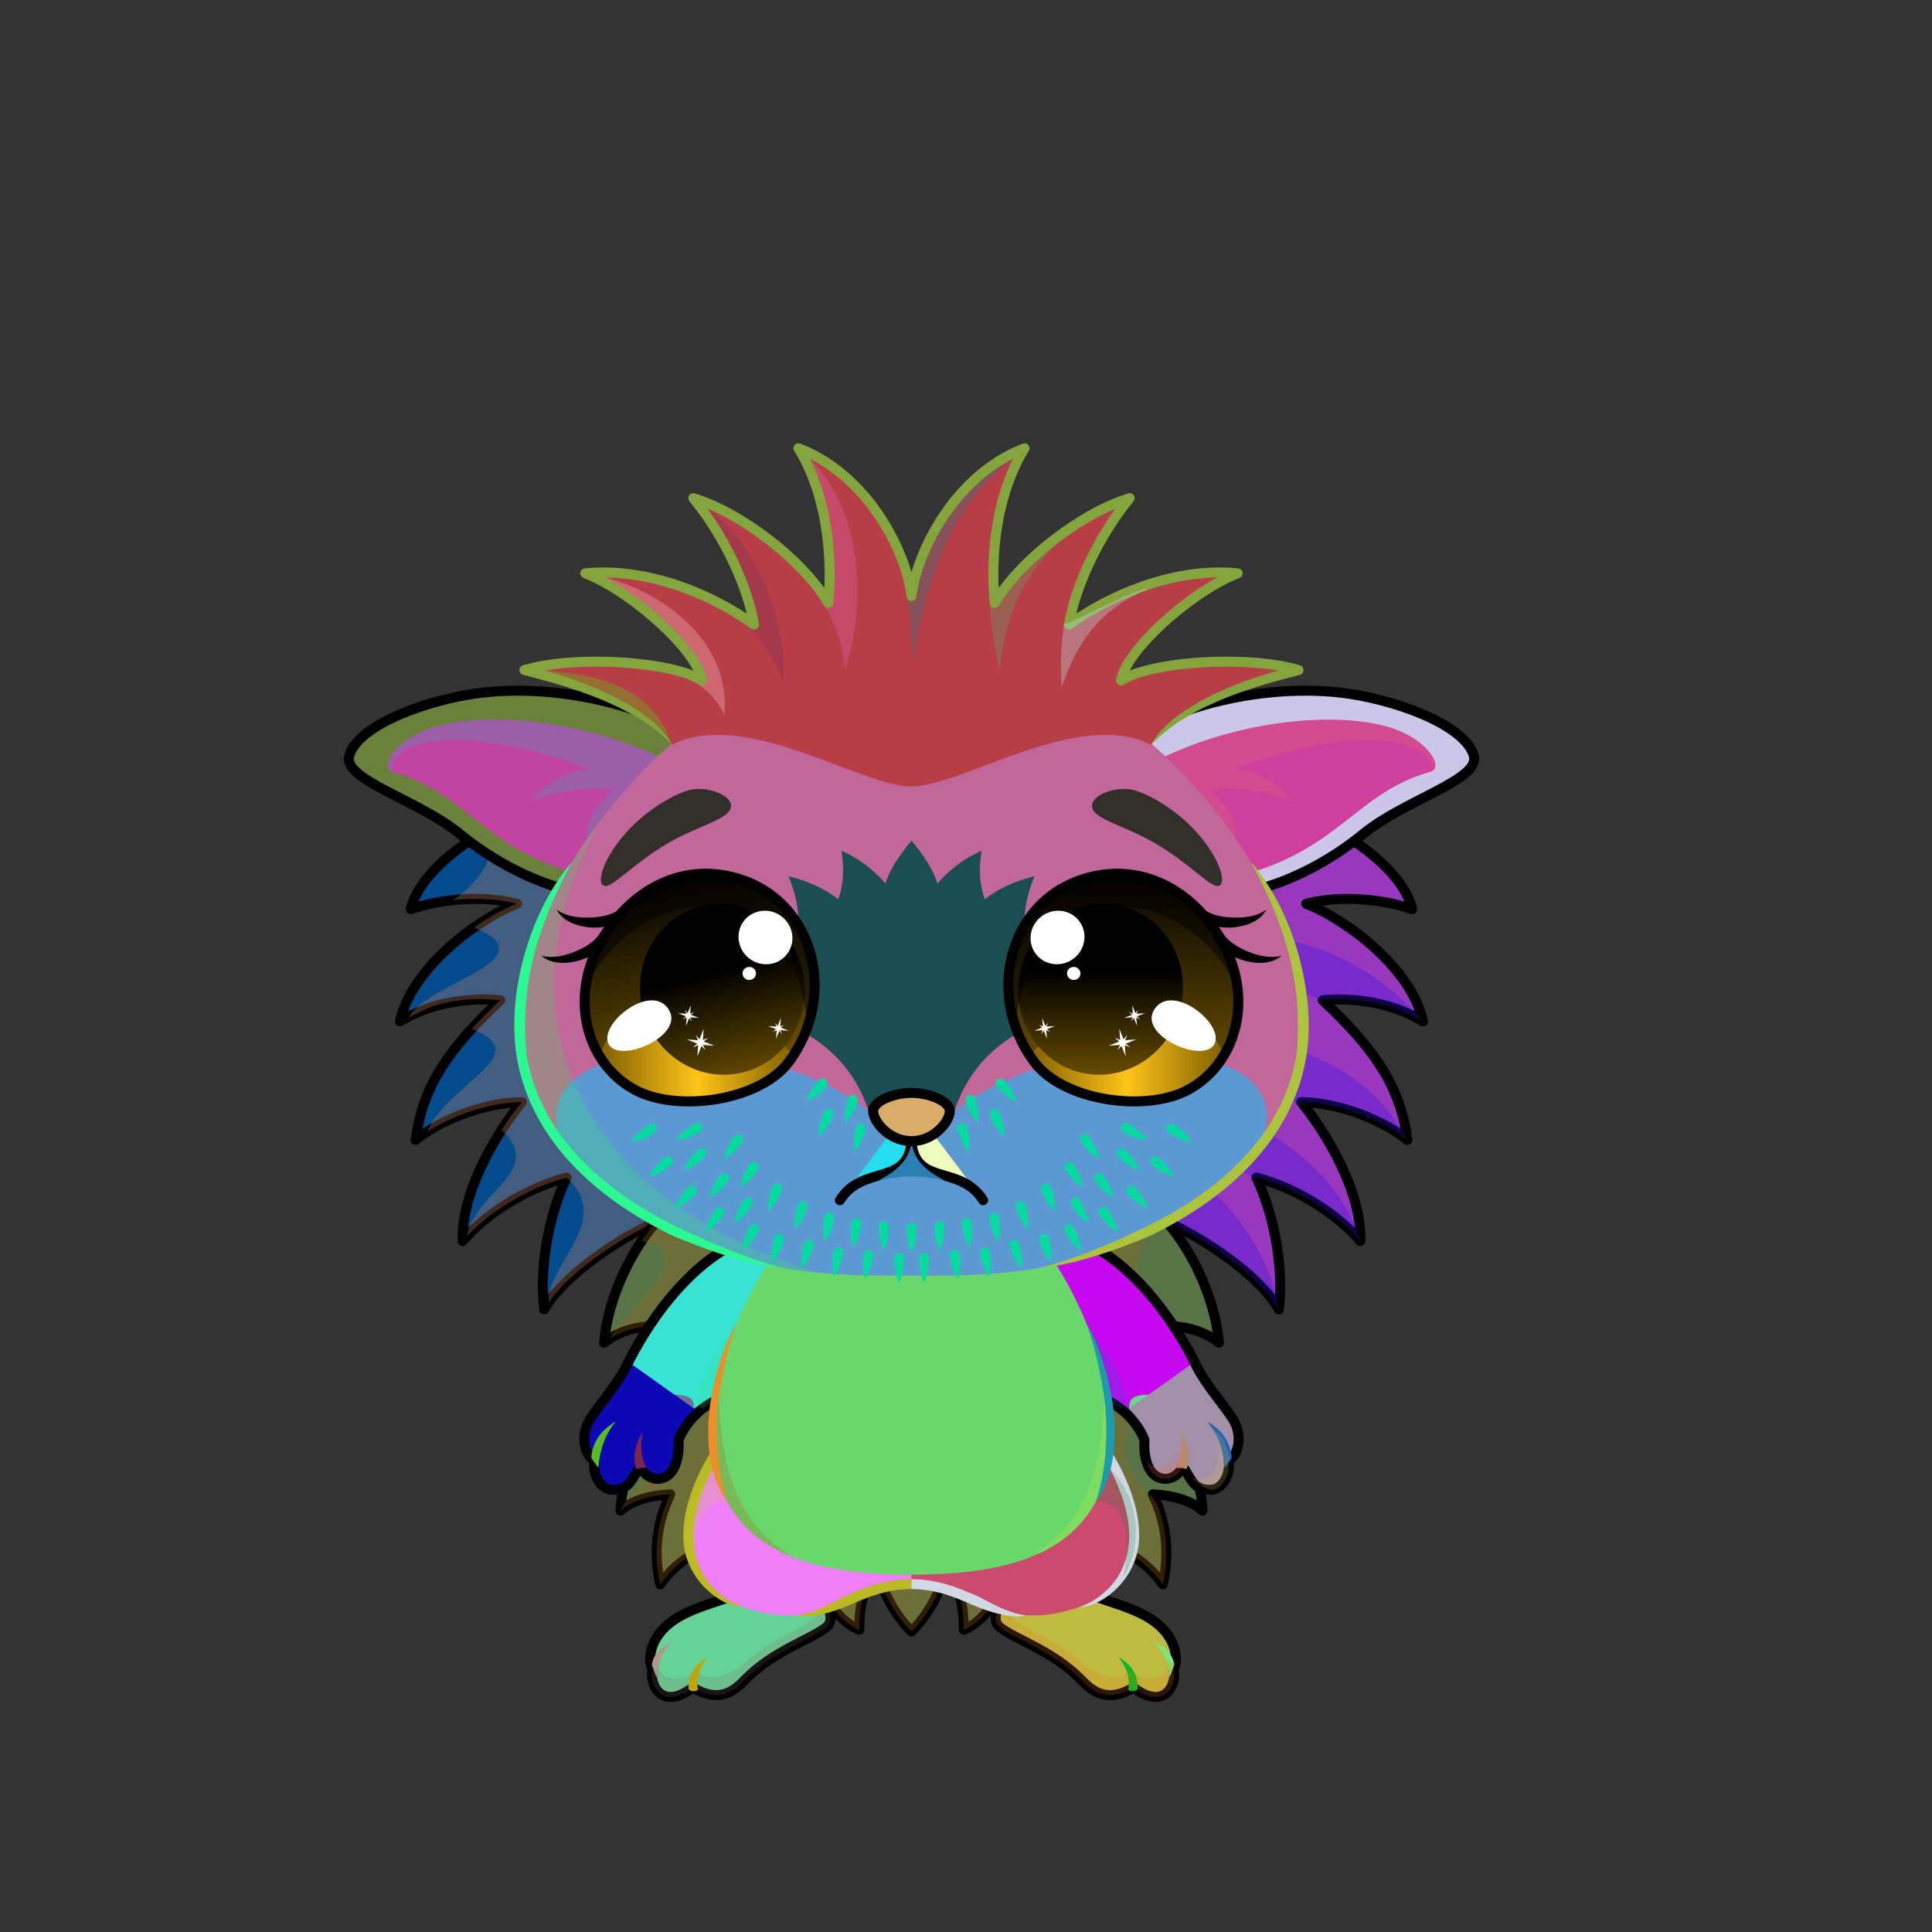 <svg xmlns="http://www.w3.org/2000/svg" xmlns:xlink="http://www.w3.org/1999/xlink" style="shape-rendering:geometricPrecision; text-rendering:geometricPrecision; image-rendering:optimizeQuality; fill-rule:evenodd; clip-rule:evenodd" version="1.1" viewBox="0 0 29000 29000" xml:space="preserve"><rect x="0" y="0" width="29000" height="29000" fill="#333333" stroke="none"/><defs><style type="text/css">.HairBack-Hedgehog0fil2 {fill:black;fill-opacity:0.302}
.HairBack-Hedgehog0fil0 {fill:url(#HairBack-Hedgehog0id162)}
.HairBack-Hedgehog0str0 {stroke:black;stroke-width:150;stroke-linecap:round;stroke-linejoin:round}
.HairBack-Hedgehog0fil1 {fill:url(#HairBack-Hedgehog0id161)}
.Tail-Hedgehog0fil2 {fill:black;fill-opacity:0.302}
.Tail-Hedgehog0fil29 {fill:url(#Tail-Hedgehog0id156)}
.Tail-Hedgehog0str0 {stroke:black;stroke-width:150;stroke-linecap:round;stroke-linejoin:round}
.RightFoot-Hedgehog0fil43 {fill:black}
.RightFoot-Hedgehog0fil11 {fill:black;fill-opacity:0.2}
.RightFoot-Hedgehog0fil42 {fill:#7a7a79}
.RightFoot-Hedgehog0str0 {stroke:black;stroke-width:150;stroke-linecap:round;stroke-linejoin:round}
.RightLeg-Hedgehog0fil48 {fill:url(#RightLeg-Hedgehog0id47)}
.RightLeg-Hedgehog0fil10 {fill:black;fill-rule:nonzero}
.RightLeg-Hedgehog0fil11 {fill:black;fill-opacity:0.2}
.LeftFoot-Hedgehog0fil11 {fill:black;fill-opacity:0.2}
.LeftFoot-Hedgehog0fil43 {fill:black}
.LeftFoot-Hedgehog0fil42 {fill:#7a7a79}
.LeftFoot-Hedgehog0str0 {stroke:black;stroke-width:150;stroke-linecap:round;stroke-linejoin:round}
.LeftLeg-Hedgehog0fil53 {fill:url(#LeftLeg-Hedgehog0id5)}
.LeftLeg-Hedgehog0fil10 {fill:black;fill-rule:nonzero}
.LeftLeg-Hedgehog0fil11 {fill:black;fill-opacity:0.2}
.RightHand-Hedgehog3fil56 {fill:url(#RightHand-Hedgehog3id68)}
.RightHand-Hedgehog3fil59 {fill:#787268;fill-opacity:0.702}
.RightHand-Hedgehog3fil11 {fill:black;fill-opacity:0.2}
.RightHand-Hedgehog3fil4 {fill:none}
.RightHand-Hedgehog3str0 {stroke:black;stroke-width:150;stroke-linecap:round;stroke-linejoin:round}
.RightPaw-Hedgehog3fil61 {fill:#605a51}
.RightPaw-Hedgehog3fil59 {fill:#787268;fill-opacity:0.702}
.RightPaw-Hedgehog3fil43 {fill:black}
.RightPaw-Hedgehog3fil11 {fill:black;fill-opacity:0.2}
.RightPaw-Hedgehog3fil4 {fill:none}
.RightPaw-Hedgehog3str0 {stroke:black;stroke-width:150;stroke-linecap:round;stroke-linejoin:round}
.LeftHand-Hedgehog3fil64 {fill:url(#LeftHand-Hedgehog3id78)}
.LeftHand-Hedgehog3fil59 {fill:#787268;fill-opacity:0.702}
.LeftHand-Hedgehog3fil11 {fill:black;fill-opacity:0.2}
.LeftHand-Hedgehog3fil4 {fill:none}
.LeftHand-Hedgehog3str0 {stroke:black;stroke-width:150;stroke-linecap:round;stroke-linejoin:round}
.Body-Hedgehog0fil67 {fill:url(#Body-Hedgehog0id9)}
.Body-Hedgehog0fil11 {fill:black;fill-opacity:0.2}
.Body-Hedgehog0fil10 {fill:black;fill-rule:nonzero}
.LeftPaw-Hedgehog3fil72 {fill:#605a51}
.LeftPaw-Hedgehog3fil59 {fill:#787268;fill-opacity:0.702}
.LeftPaw-Hedgehog3fil11 {fill:black;fill-opacity:0.2}
.LeftPaw-Hedgehog3fil43 {fill:black}
.LeftPaw-Hedgehog3fil4 {fill:none}
.LeftPaw-Hedgehog3str0 {stroke:black;stroke-width:150;stroke-linecap:round;stroke-linejoin:round}
.Ears-Hedgehog8fil108 {fill:url(#Ears-Hedgehog8id165)}
.Ears-Hedgehog8fil11 {fill:black;fill-opacity:0.2}
.Ears-Hedgehog8fil110 {fill:url(#Ears-Hedgehog8id166)}
.Ears-Hedgehog8fil107 {fill:url(#Ears-Hedgehog8id168)}
.Ears-Hedgehog8str1 {stroke:black;stroke-width:150}
.Ears-Hedgehog8fil109 {fill:url(#Ears-Hedgehog8id169)}
.Head-Hedgehog7fil111 {fill:url(#Head-Hedgehog7id4)}
.Head-Hedgehog7fil118 {fill:#787268;fill-opacity:0.6}
.Head-Hedgehog7fil11 {fill:black;fill-opacity:0.2}
.Head-Hedgehog7fil10 {fill:black;fill-rule:nonzero}
.Head-Hedgehog7fil119 {fill:url(#Head-Hedgehog7id70)}
.Mouth-Hedgehog5fil43 {fill:black}
.Mouth-Hedgehog5fil4 {fill:none}
.Mouth-Hedgehog5str0 {stroke:black;stroke-width:150;stroke-linecap:round;stroke-linejoin:round}
.Eyes-Hedgehog1fil124 {fill:#3e3a33}
.Eyes-Hedgehog1fil11 {fill:black;fill-opacity:0.2}
.Eyes-Hedgehog1fil125 {fill:url(#Eyes-Hedgehog1id155)}
.Eyes-Hedgehog1fil126 {fill:url(#Eyes-Hedgehog1id118)}
.Eyes-Hedgehog1fil127 {fill:url(#Eyes-Hedgehog1id136)}
.Eyes-Hedgehog1fil128 {fill:black;fill-opacity:0.502}
.Eyes-Hedgehog1fil121 {fill:white}
.Eyes-Hedgehog1fil10 {fill:black;fill-rule:nonzero}
.Eyes-Hedgehog1fil132 {fill:url(#Eyes-Hedgehog1id3)}
.Eyes-Hedgehog1fil133 {fill:url(#Eyes-Hedgehog1id116)}
.Eyes-Hedgehog1fil134 {fill:url(#Eyes-Hedgehog1id134)}
.Eyes-Hedgehog1fil4 {fill:none}
.Eyes-Hedgehog1str1 {stroke:black;stroke-width:150}
.Moustache-Hedgehog4fil178 {fill:url(#Moustache-Hedgehog4id2)}
.Nose-Hedgehog0fil186 {fill:url(#Nose-Hedgehog0id133)}
.Nose-Hedgehog0str0 {stroke:black;stroke-width:150;stroke-linecap:round;stroke-linejoin:round}
.Hair-Hedgehog0fil187 {fill:url(#Hair-Hedgehog0id6)}
.Hair-Hedgehog0fil2 {fill:black;fill-opacity:0.302}
.Hair-Hedgehog0fil10 {fill:black;fill-rule:nonzero}
</style><linearGradient gradientUnits="userSpaceOnUse" id="HairBack-Hedgehog0id162" x1="8824.32" x2="8824.32" xlink:href="#HairBack-Hedgehog0id6" y1="20216.8" y2="11906.6">
  </linearGradient><linearGradient gradientUnits="userSpaceOnUse" id="HairBack-Hedgehog0id161" x1="18539.6" x2="18539.6" xlink:href="#HairBack-Hedgehog0id6" y1="20216.8" y2="11906.6">
  </linearGradient><linearGradient gradientUnits="userSpaceOnUse" id="Tail-Hedgehog0id156" x1="13681.9" x2="13681.9" xlink:href="#Tail-Hedgehog0id6" y1="18011.3" y2="24488.9">
  </linearGradient><linearGradient gradientUnits="objectBoundingBox" id="RightLeg-Hedgehog0id47" x1="50%" x2="50%" xlink:href="#RightLeg-Hedgehog0id5" y1="100%" y2="0%">
  </linearGradient><linearGradient gradientUnits="objectBoundingBox" id="LeftLeg-Hedgehog0id5" x1="50%" x2="50%" y1="100%" y2="0%">
   <stop offset="0" style="stop-opacity:1; stop-color:#7a7a79"/>
   <stop offset="0.212" style="stop-opacity:1; stop-color:#7a7a79"/>
   <stop offset="1" style="stop-opacity:1; stop-color:#605a51"/>
  </linearGradient><linearGradient gradientUnits="objectBoundingBox" id="RightHand-Hedgehog3id68" x1="30.208%" x2="69.792%" y1="5.019%" y2="94.98%">
   <stop offset="0" style="stop-opacity:1; stop-color:#3b362e"/>
   <stop offset="0.141" style="stop-opacity:1; stop-color:#3b362e"/>
   <stop offset="0.71" style="stop-opacity:1; stop-color:#605a51"/>
   <stop offset="1" style="stop-opacity:1; stop-color:#605a51"/>
  </linearGradient><linearGradient gradientUnits="objectBoundingBox" id="LeftHand-Hedgehog3id78" x1="69.792%" x2="30.208%" xlink:href="#LeftHand-Hedgehog3id68" y1="5.019%" y2="94.98%">
  </linearGradient><linearGradient gradientUnits="objectBoundingBox" id="Body-Hedgehog0id9" x1="50%" x2="50%" y1="0%" y2="100%">
   <stop offset="0" style="stop-opacity:1; stop-color:#3b362e"/>
   <stop offset="0.102" style="stop-opacity:1; stop-color:#3b362e"/>
   <stop offset="0.349" style="stop-opacity:1; stop-color:#605a51"/>
   <stop offset="1" style="stop-opacity:1; stop-color:#7a7a79"/>
  </linearGradient><linearGradient gradientUnits="userSpaceOnUse" id="Ears-Hedgehog8id165" x1="6765.77" x2="9243.47" xlink:href="#Ears-Hedgehog8id24" y1="11170.9" y2="12823.3">
  </linearGradient><linearGradient gradientUnits="userSpaceOnUse" id="Ears-Hedgehog8id166" x1="20598.1" x2="18120.4" xlink:href="#Ears-Hedgehog8id24" y1="11170.9" y2="12823.3">
  </linearGradient><linearGradient gradientUnits="userSpaceOnUse" id="Ears-Hedgehog8id168" x1="6204.42" x2="9422.5" xlink:href="#Ears-Hedgehog8id19" y1="11108.6" y2="12705.4">
  </linearGradient><linearGradient gradientUnits="userSpaceOnUse" id="Ears-Hedgehog8id169" x1="21159.4" x2="17941.4" xlink:href="#Ears-Hedgehog8id19" y1="11108.6" y2="12705.4">
  </linearGradient><linearGradient gradientUnits="objectBoundingBox" id="Head-Hedgehog7id4" x1="50%" x2="50%" y1="100%" y2="0%">
   <stop offset="0" style="stop-opacity:1; stop-color:#3b362e"/>
   <stop offset="0.251" style="stop-opacity:1; stop-color:#605a51"/>
   <stop offset="0.761" style="stop-opacity:1; stop-color:#7a7a79"/>
   <stop offset="1" style="stop-opacity:1; stop-color:#7a7a79"/>
  </linearGradient><linearGradient gradientUnits="userSpaceOnUse" id="Head-Hedgehog7id70" x1="13681.9" x2="13681.9" xlink:href="#Head-Hedgehog7id50" y1="16772.7" y2="12620.2">
  </linearGradient><linearGradient gradientUnits="objectBoundingBox" id="Eyes-Hedgehog1id155" x1="60.614%" x2="39.386%" xlink:href="#Eyes-Hedgehog1id0" y1="97.906%" y2="2.093%">
  </linearGradient><linearGradient gradientUnits="objectBoundingBox" id="Eyes-Hedgehog1id118" x1="0%" x2="100%" xlink:href="#Eyes-Hedgehog1id43" y1="50%" y2="50%">
  </linearGradient><linearGradient gradientUnits="objectBoundingBox" id="Eyes-Hedgehog1id136" x1="38.012%" x2="61.988%" xlink:href="#Eyes-Hedgehog1id75" y1="1.178%" y2="98.822%">
  </linearGradient><linearGradient gradientUnits="objectBoundingBox" id="Eyes-Hedgehog1id3" x1="50%" x2="50%" xlink:href="#Eyes-Hedgehog1id0" y1="100%" y2="0%">
  </linearGradient><linearGradient gradientUnits="userSpaceOnUse" id="Eyes-Hedgehog1id116" x1="15449.2" x2="18370.2" xlink:href="#Eyes-Hedgehog1id43" y1="15687.7" y2="15687.7">
  </linearGradient><linearGradient gradientUnits="userSpaceOnUse" id="Eyes-Hedgehog1id134" x1="16521.2" x2="16521.2" xlink:href="#Eyes-Hedgehog1id75" y1="13561.6" y2="16132.7">
  </linearGradient><linearGradient gradientUnits="userSpaceOnUse" id="Moustache-Hedgehog4id2" x1="13682" x2="13682" y1="16187.6" y2="19250.2">
   <stop offset="0" style="stop-opacity:1; stop-color:#68533e"/>
   <stop offset="0.369" style="stop-opacity:1; stop-color:#68533e"/>
   <stop offset="1" style="stop-opacity:1; stop-color:#4f3b28"/>
  </linearGradient><linearGradient gradientUnits="userSpaceOnUse" id="Nose-Hedgehog0id133" x1="13681.9" x2="13681.9" y1="16404" y2="17128.6">
   <stop offset="0" style="stop-opacity:1; stop-color:#FFCCCC"/>
   <stop offset="1" style="stop-opacity:1; stop-color:#B37173"/>
  </linearGradient><linearGradient gradientUnits="userSpaceOnUse" id="Hair-Hedgehog0id6" x1="13681.9" x2="13681.9" y1="6728.09" y2="11806.7">
   <stop offset="0" style="stop-opacity:1; stop-color:#4f3b28"/>
   <stop offset="1" style="stop-opacity:1; stop-color:#68533e"/>
  </linearGradient><linearGradient gradientUnits="userSpaceOnUse" id="HairBack-Hedgehog0id6" x1="13681.9" x2="13681.9" y1="6728.09" y2="11806.7">
   <stop offset="0" style="stop-opacity:1; stop-color:#4f3b28"/>
   <stop offset="1" style="stop-opacity:1; stop-color:#68533e"/>
  </linearGradient><linearGradient gradientUnits="userSpaceOnUse" id="Tail-Hedgehog0id6" x1="13681.9" x2="13681.9" y1="6728.09" y2="11806.7">
   <stop offset="0" style="stop-opacity:1; stop-color:#4f3b28"/>
   <stop offset="1" style="stop-opacity:1; stop-color:#68533e"/>
  </linearGradient><linearGradient gradientUnits="objectBoundingBox" id="RightLeg-Hedgehog0id5" x1="50%" x2="50%" y1="100%" y2="0%">
   <stop offset="0" style="stop-opacity:1; stop-color:#7a7a79"/>
   <stop offset="0.212" style="stop-opacity:1; stop-color:#7a7a79"/>
   <stop offset="1" style="stop-opacity:1; stop-color:#605a51"/>
  </linearGradient><linearGradient gradientUnits="objectBoundingBox" id="LeftHand-Hedgehog3id68" x1="30.208%" x2="69.792%" y1="5.019%" y2="94.98%">
   <stop offset="0" style="stop-opacity:1; stop-color:#3b362e"/>
   <stop offset="0.141" style="stop-opacity:1; stop-color:#3b362e"/>
   <stop offset="0.71" style="stop-opacity:1; stop-color:#605a51"/>
   <stop offset="1" style="stop-opacity:1; stop-color:#605a51"/>
  </linearGradient><linearGradient gradientUnits="userSpaceOnUse" id="Ears-Hedgehog8id24" x1="8144.15" x2="9871.83" y1="11080" y2="12905.1">
   <stop offset="0" style="stop-opacity:1; stop-color:#F2E6E6"/>
   <stop offset="1" style="stop-opacity:1; stop-color:#B58383"/>
  </linearGradient><linearGradient gradientUnits="userSpaceOnUse" id="Ears-Hedgehog8id19" x1="7036.34" x2="11425" y1="22075" y2="13053.8">
   <stop offset="0" style="stop-opacity:1; stop-color:#3e3a33"/>
   <stop offset="1" style="stop-opacity:1; stop-color:#3b362e"/>
  </linearGradient><linearGradient gradientUnits="userSpaceOnUse" id="Head-Hedgehog7id50" x1="13681.9" x2="13681.9" y1="18718" y2="12620.2">
   <stop offset="0" style="stop-opacity:1; stop-color:#3e3a33"/>
   <stop offset="1" style="stop-opacity:1; stop-color:#63615b"/>
  </linearGradient><linearGradient gradientUnits="userSpaceOnUse" id="Eyes-Hedgehog1id0" x1="10654.3" x2="10654.3" y1="16581.4" y2="13705.6">
   <stop offset="0" style="stop-opacity:1; stop-color:#806000"/>
   <stop offset="1" style="stop-opacity:1; stop-color:black"/>
  </linearGradient><linearGradient gradientUnits="userSpaceOnUse" id="Eyes-Hedgehog1id43" x1="9336.13" x2="12327.3" y1="15064.6" y2="15064.6">
   <stop offset="0" style="stop-opacity:1; stop-color:#806000"/>
   <stop offset="0.502" style="stop-opacity:1; stop-color:#ffc419"/>
   <stop offset="1" style="stop-opacity:1; stop-color:#806000"/>
  </linearGradient><linearGradient gradientUnits="userSpaceOnUse" id="Eyes-Hedgehog1id75" x1="16987" x2="16987" y1="13705.8" y2="15976.6">
   <stop offset="0" style="stop-opacity:1; stop-color:black"/>
   <stop offset="0.4" style="stop-opacity:1; stop-color:black"/>
   <stop offset="1" style="stop-opacity:1; stop-color:#664c00"/>
  </linearGradient></defs><g id="HairBack-Hedgehog0">
  <animateTransform additive="sum" attributeName="transform" dur="10" repeatCount="indefinite" type="translate" values="0;0 200;0;0 200;0;0 200;0;0 200;0"/>
  <g id="_1891249983072">
   <path class="HairBack-Hedgehog0fil0 HairBack-Hedgehog0str0" d="M9544 11951c-1108,-270 -3152,751 -3378,1696 513,-174 1138,-200 1592,-81 -597,230 -1586,973 -1754,1766 460,-285 1053,-363 1505,-318 -745,702 -1165,1266 -1269,2097 349,-288 1008,-560 1592,-568 -408,499 -913,1377 -887,2085 291,-346 873,-769 1559,-952 -274,581 -410,1366 -336,1978 291,-511 1133,-1083 1790,-1363 -82,563 -134,1400 26,1926 553,-772 1107,-1543 1660,-2314 -2186,-867 -3008,-2237 -2100,-5952z" style="fill:#034b8c"/>
   <path class="HairBack-Hedgehog0fil1 HairBack-Hedgehog0str0" d="M17820 11951c1108,-270 3152,751 3378,1696 -513,-174 -1138,-200 -1592,-81 597,230 1586,973 1754,1766 -460,-285 -1053,-363 -1505,-318 745,702 1165,1266 1269,2097 -349,-288 -1008,-560 -1592,-568 408,499 913,1377 887,2085 -292,-346 -873,-769 -1559,-952 274,581 410,1366 336,1978 -291,-511 -1133,-1083 -1790,-1363 82,563 134,1400 -26,1926 -553,-772 -1107,-1543 -1661,-2314 2186,-867 3009,-2237 2101,-5952z" style="fill:#9838bf"/>
  </g>
  <path class="HairBack-Hedgehog0fil2" d="M21360 15332c-460,-285 -1053,-363 -1505,-318 -196,-68 -391,-137 -586,-205 -22,291 -44,582 -66,874 859,224 1515,681 1921,1428 -349,-288 -1008,-560 -1592,-568 93,114 -191,-50 -257,-78 -154,135 -309,270 -463,405 866,482 1402,1067 1607,1758 -292,-346 -873,-769 -1559,-952 40,84 -364,-202 -413,-232 -218,26 -435,52 -653,78 662,526 1259,1235 1399,2127 -265,-459 -969,-965 -1584,-1265 -273,-248 -546,-496 -819,-745 78,-150 156,-300 234,-450 651,-512 1038,-1193 1136,-2185 226,-434 517,-517 743,-952 904,61 1809,523 2457,1280z" style="fill:#300de4"/>
  <path class="HairBack-Hedgehog0fil2" d="M9544 11951c-15,-4 -30,-7 -45,-10 -335,15 -669,31 -1003,47 -500,116 -1024,347 -1450,633 590,17 171,608 -243,889 339,-35 679,-17 955,56 -189,73 -417,197 -646,357 1193,476 -780,854 -967,1351 456,-276 917,-304 1364,-260 -157,148 -300,290 -428,429 994,397 -382,823 -664,1540 368,-235 918,-434 1415,-440 -98,120 -202,262 -302,417 662,624 -398,914 -523,1598 308,-332 857,-711 1497,-882 713,638 -283,1276 -268,1871 340,-482 1111,-996 1722,-1256 -82,563 -134,1400 26,1926 553,-772 1107,-1543 1660,-2314 -2186,-867 -3008,-2237 -2100,-5952z" style="fill:#d48a64"/>
 </g><g id="Tail-Hedgehog0">
 <animateTransform additive="sum" attributeName="transform" dur="10" repeatCount="indefinite" type="translate" values="0;0 200;0;0 200;0;0 200;0;0 200;0"/>
  <g id="_1891249960224">
   <path class="Tail-Hedgehog0fil29 Tail-Hedgehog0str0" d="M10243 18011c-510,276 -1099,1258 -1176,2143 337,-271 804,-279 1126,-224 -586,264 -943,844 -960,1362 288,-215 636,-398 1044,-381 -498,400 -927,989 -963,1764 190,-172 506,-235 747,-244 -218,450 -249,900 -152,1350 188,-263 466,-491 841,-600 384,-112 1462,128 1523,454 62,326 324,707 625,829 1,-287 30,-617 271,-889 96,379 296,699 513,914 217,-215 416,-535 513,-914 241,272 270,602 271,889 301,-122 563,-503 625,-829 61,-326 1138,-566 1523,-454 375,109 652,337 841,600 97,-450 66,-900 -152,-1350 241,9 557,72 747,244 -36,-775 -465,-1364 -963,-1764 408,-17 756,166 1043,381 -16,-518 -373,-1098 -959,-1362 322,-55 789,-47 1125,224 -76,-885 -665,-1867 -1175,-2143 -670,147 -2745,630 -3415,776l-24 -5 -24 5c-670,-146 -2745,-629 -3415,-776z" style="fill:#587447"/>
   <path class="Tail-Hedgehog0fil2" d="M10194 18040c-189,117 -385,325 -560,585 941,205 -259,1028 -480,1467 327,-210 744,-213 1039,-162 438,198 -561,567 -594,1134 204,-100 430,-163 678,-153 552,663 -651,1099 -963,1764 190,-172 506,-235 747,-244 -218,450 -249,900 -152,1350 188,-263 466,-491 841,-600 384,-112 1462,128 1523,454 62,326 324,707 625,829 1,-287 30,-617 271,-889 96,379 296,699 513,914 217,-215 416,-535 513,-914 241,272 270,602 271,889 301,-122 563,-503 625,-829 61,-326 1138,-566 1523,-454 375,109 652,337 841,600 86,-400 71,-800 -86,-1200 -136,-245 -526,-445 -473,-927 72,-653 339,-1711 295,-2114 -244,-477 -122,-923 282,-1242 -117,-125 -236,-224 -352,-287 -670,147 -2745,630 -3415,776 -8,-2 -16,-3 -24,-5 -8,2 -16,3 -24,5 -648,-142 -2611,-598 -3345,-760 -40,4 -79,9 -119,13z" style="fill:#a0661a"/>
  </g>
 </g><g id="RightFoot-Hedgehog0">
  <path class="RightFoot-Hedgehog0fil42 RightFoot-Hedgehog0str0" d="M17616 25049c58,229 -133,641 -602,281 -416,252 -643,30 -786,-117 -427,-437 -1001,-608 -1224,-792 -174,-144 96,-471 85,-641 326,80 773,48 1052,-20 166,306 1110,284 1425,840 100,176 108,360 50,449z" style="fill:#bfbb41"/>
  <path class="RightFoot-Hedgehog0fil43" d="M17075 25357c18,-210 -100,-383 -289,-485 131,162 175,299 151,492 36,28 93,34 138,-7z" style="fill:#05b823"/>
  <path class="RightFoot-Hedgehog0fil43" d="M17627 24985c-28,-165 -141,-261 -310,-338 177,173 216,307 240,534 21,-62 50,-133 70,-196z" style="fill:#7be682"/>
  <path class="RightFoot-Hedgehog0fil11" d="M17616 25049c58,229 -133,641 -602,281 -416,252 -643,30 -786,-117 -427,-437 -1001,-608 -1224,-792 -111,-92 -42,-257 20,-409 59,405 671,455 1222,959 269,246 667,277 693,61 92,226 704,254 554,-143 42,29 93,66 147,105 -6,21 -14,40 -24,55z" style="fill:#e77618"/>
 </g><g id="LeftFoot-Hedgehog0">
  <path class="LeftFoot-Hedgehog0fil42 LeftFoot-Hedgehog0str0" d="M9796 25049c-58,229 132,641 602,281 416,252 642,30 786,-117 427,-437 1000,-608 1223,-792 175,-144 -96,-471 -84,-641 -326,80 -774,48 -1053,-20 -166,306 -1110,284 -1425,840 -100,176 -108,360 -49,449z" style="fill:#65d397"/>
  <path class="LeftFoot-Hedgehog0fil11" d="M9796 25049c-58,229 132,641 602,281 416,252 642,30 786,-117 427,-437 1000,-608 1223,-792 111,-92 42,-257 -20,-409 -59,405 -671,455 -1222,959 -268,246 -666,277 -692,61 -93,226 -705,254 -554,-143 -43,29 -94,66 -148,105 6,21 14,40 25,55z" style="fill:#8c6768"/>
  <path class="LeftFoot-Hedgehog0fil43" d="M10337 25357c-19,-210 99,-383 288,-485 -131,162 -175,299 -151,492 -35,28 -93,34 -137,-7z" style="fill:#bca707"/>
  <path class="LeftFoot-Hedgehog0fil43" d="M9784 24985c29,-165 142,-261 311,-338 -178,173 -217,307 -241,534 -20,-62 -49,-133 -70,-196z" style="fill:#ae9889"/>
 </g><g id="RightLeg-Hedgehog0">
  <path class="RightLeg-Hedgehog0fil48" d="M13668 23779c967,1 1275,748 2492,357 1135,-365 1011,-1425 437,-2346l-1468 -574c-289,401 -798,1265 -1461,1300l0 1263z" style="fill:#cc4a6d"/>
  <path class="RightLeg-Hedgehog0fil10" d="M13678 23853c373,1 647,119 917,236 100,43 536,225 802,158 -304,-37 -584,-227 -743,-296 -283,-122 -571,-246 -976,-247l0 149zm2756 -2176c149,216 274,444 364,670 100,250 156,499 152,728 -14,725 -589,997 -739,1045 276,14 875,-379 888,-1043 5,-249 -55,-517 -162,-785 -99,-250 -240,-501 -408,-739l-95 124z" style="fill:#d1d8e4"/>
  <path class="RightLeg-Hedgehog0fil11" d="M16859 23678c291,-452 265,-1206 -216,-1646 -364,384 -390,545 -378,566 409,-250 803,197 594,1080z" style="fill:#058328"/>
 </g><g id="LeftLeg-Hedgehog0">
  <path class="LeftLeg-Hedgehog0fil53" d="M13678 23779c-968,1 -1266,748 -2483,357 -1135,-365 -1010,-1425 -437,-2346l1468 -574c289,401 788,1265 1452,1300l0 1263z" style="fill:#ee7ff9"/>
  <path class="LeftLeg-Hedgehog0fil10" d="M13678 23853c-374,1 -648,119 -918,236 -100,43 -536,225 -802,158 304,-37 584,-227 743,-296 283,-122 571,-246 977,-247l0 149zm-2756 -2176c-150,216 -275,444 -365,670 -100,250 -156,499 -151,728 13,725 588,997 738,1045 -276,14 -875,-379 -888,-1043 -5,-249 55,-517 162,-785 99,-250 240,-501 408,-739l96 124z" style="fill:#bbb924"/>
  <path class="LeftLeg-Hedgehog0fil11" d="M10497 23678c-292,-452 -266,-1206 215,-1646 364,384 390,545 378,566 -409,-250 -803,197 -593,1080z" style="fill:#c6d631"/>
 </g><g id="RightHand-Hedgehog3">
 <animateTransform additive="sum" attributeName="transform" dur="10" repeatCount="indefinite" type="translate" values="0;0 200;0;0 200;0;0 200;0;0 200;0"/>
  <path class="RightHand-Hedgehog3fil56" d="M16378 18692c699,369 1263,1150 1599,1845 252,523 -745,991 -1014,732 -193,-186 -386,-294 -613,-339 -83,-786 -377,-1485 -807,-1998 351,-62 639,-144 835,-240z" style="fill:#340f83"/>
  <path class="RightHand-Hedgehog3fil59" d="M17567 19903c144,186 316,439 410,634 252,523 -745,991 -1014,732 -107,-103 -502,-370 -614,-427 195,-61 402,-40 570,30 -32,-142 -105,-423 -248,-611 233,67 453,175 616,335 19,-143 -80,-455 -196,-624 210,62 417,227 524,348 12,-114 38,-234 -48,-417z" style="fill:#4af681"/>
  <path class="RightHand-Hedgehog3fil4 RightHand-Hedgehog3str0" d="M16378 18692c699,369 1263,1150 1599,1845 252,523 -745,991 -1014,732 -193,-186 -386,-294 -613,-339 -83,-786 -377,-1485 -807,-1998 351,-62 639,-144 835,-240z" style="fill:#c608f0"/>
  <path class="RightHand-Hedgehog3fil11" d="M16936 21243c-185,-170 -370,-270 -586,-313 -47,-446 -162,-864 -332,-1237 615,434 879,1022 918,1550z" style="fill:#185cc0"/>
 </g><g id="LeftHand-Hedgehog3">
 <animateTransform additive="sum" attributeName="transform" dur="10" repeatCount="indefinite" type="translate" values="0;0 200;0;0 200;0;0 200;0;0 200;0"/>
  <path class="LeftHand-Hedgehog3fil64" d="M10986 18692c-699,369 -1263,1150 -1599,1845 -252,523 745,991 1013,732 194,-186 387,-294 614,-339 83,-786 377,-1485 807,-1998 -351,-62 -639,-144 -835,-240z" style="fill:#48e8f4"/>
  <path class="LeftHand-Hedgehog3fil59" d="M9797 19903c-144,186 -316,439 -410,634 -252,523 745,991 1013,732 107,-103 503,-370 615,-427 -195,-61 -402,-40 -570,30 32,-142 105,-423 248,-611 -233,67 -453,175 -616,335 -19,-143 80,-455 196,-624 -211,62 -417,227 -524,348 -12,-114 -38,-234 48,-417z" style="fill:#e4cbc7"/>
  <path class="LeftHand-Hedgehog3fil4 LeftHand-Hedgehog3str0" d="M10986 18692c-699,369 -1263,1150 -1599,1845 -252,523 745,991 1013,732 194,-186 387,-294 614,-339 83,-786 377,-1485 807,-1998 -351,-62 -639,-144 -835,-240z" style="fill:#37e3d2"/>
  <path class="LeftHand-Hedgehog3fil11" d="M10428 21243c184,-170 370,-270 586,-313 47,-446 162,-864 332,-1237 -615,434 -879,1022 -918,1550z" style="fill:#2ae486"/>
 </g><g id="Body-Hedgehog0">
 <animateTransform additive="sum" attributeName="transform" dur="10" repeatCount="indefinite" type="translate" values="0;0 200;0;0 200;0;0 200;0;0 200;0"/>
  <path class="Body-Hedgehog0fil67" d="M13682 23636c-1477,0 -2736,-317 -2979,-1737 -144,-843 286,-2153 892,-3046 556,109 1286,175 2087,175 801,0 1531,-66 2087,-175 606,893 1036,2203 892,3046 -243,1420 -1502,1737 -2979,1737z" style="fill:#69d76b"/>
  <path class="Body-Hedgehog0fil11" d="M11882 23368c-610,-246 -1046,-692 -1179,-1469 -57,-332 -24,-737 73,-1161 44,1407 281,2075 1106,2630z" style="fill:#bd440c"/>
  <path class="Body-Hedgehog0fil10" d="M10914 22537c-141,-186 -224,-430 -261,-694 -28,-202 -29,-416 -9,-626 35,-378 197,-1016 416,-1358 -130,315 -277,999 -296,1371 -23,438 13,904 150,1307z" style="fill:#ec8e29"/>
  <path class="Body-Hedgehog0fil11" d="M15481 23368c611,-246 1047,-692 1180,-1469 57,-332 24,-737 -73,-1161 -44,1407 -281,2075 -1107,2630z" style="fill:#d5f534"/>
  <path class="Body-Hedgehog0fil10" d="M16450 22537c249,-328 316,-836 270,-1320 -35,-378 -197,-1016 -416,-1358 130,315 277,999 296,1371 23,438 -13,904 -150,1307z" style="fill:#1e9bab"/>
 </g><g id="RightPaw-Hedgehog3">
 <animateTransform additive="sum" attributeName="transform" dur="10" repeatCount="indefinite" type="translate" values="0;0 200;0;0 200;0;0 200;0;0 200;0"/>
  <path class="RightPaw-Hedgehog3fil61" d="M17864 20421c184,453 629,783 699,998 77,240 -18,466 -126,513 38,206 -104,428 -245,428 -293,0 -324,-205 -437,-341 -104,194 -282,219 -407,135 -156,-104 -201,-398 -167,-539 -32,-115 -136,-329 -216,-410 -165,-601 1086,134 899,-784z" style="fill:#479248"/>
  <path class="RightPaw-Hedgehog3fil59" d="M17864 20421c184,453 629,783 699,998 77,240 -18,466 -126,513 38,206 -104,428 -245,428 -293,0 -324,-205 -437,-341 -104,194 -282,219 -407,135 -156,-104 -201,-398 -167,-539 -32,-115 -136,-329 -216,-410 -165,-601 1086,134 899,-784z" style="fill:#76f3a6"/>
  <path class="RightPaw-Hedgehog3fil4 RightPaw-Hedgehog3str0" d="M17930 20445c178,390 563,759 633,974 77,240 -11,453 -119,500 27,201 -81,425 -252,441 -291,28 -324,-205 -437,-341 -99,188 -283,219 -407,135 -129,-86 -185,-306 -169,-538 -54,-150 -178,-313 -300,-425" style="fill:#a290a8"/>
  <path class="RightPaw-Hedgehog3fil43" d="M17658 22038c71,-116 109,-352 54,-541 122,143 164,426 98,556 -33,-15 -109,-28 -152,-15z" style="fill:#b38c68"/>
  <path class="RightPaw-Hedgehog3fil43" d="M18383 22035c-21,-280 -114,-523 -262,-696 185,99 351,283 368,545 -35,48 -71,103 -106,151z" style="fill:#2163af"/>
  <path class="RightPaw-Hedgehog3fil11" d="M17726 22066c-105,150 -264,165 -378,88 -68,-45 -114,-125 -143,-214 212,167 465,72 544,-351 10,106 19,211 29,317 -17,53 -35,106 -52,160z" style="fill:#f66a55"/>
  <path class="RightPaw-Hedgehog3fil11" d="M18473 21910c-12,10 -24,17 -36,22 38,206 -104,428 -245,428 -120,0 -240,-124 -296,-175 326,81 529,-299 303,-766 56,64 111,127 167,191 35,100 71,200 107,300z" style="fill:#eac053"/>
 </g><g id="LeftPaw-Hedgehog3">
 <animateTransform additive="sum" attributeName="transform" dur="10" repeatCount="indefinite" type="translate" values="0;0 200;0;0 200;0;0 200;0;0 200;0"/>
  <path class="LeftPaw-Hedgehog3fil72" d="M9500 20421c-184,453 -629,783 -699,998 -78,240 18,466 125,513 -37,206 105,428 246,428 293,0 324,-205 437,-341 104,194 282,219 407,135 156,-104 201,-398 167,-539 32,-115 136,-329 216,-410 165,-601 -1086,134 -899,-784z" style="fill:#86854e"/>
  <path class="LeftPaw-Hedgehog3fil59" d="M9500 20421c-184,453 -629,783 -699,998 -78,240 18,466 125,513 -37,206 105,428 246,428 293,0 324,-205 437,-341 104,194 282,219 407,135 156,-104 201,-398 167,-539 32,-115 136,-329 216,-410 165,-601 -1086,134 -899,-784z" style="fill:#6067b4"/>
  <path class="LeftPaw-Hedgehog3fil11" d="M9638 22066c105,150 264,165 378,88 67,-45 114,-125 143,-214 -212,167 -465,72 -544,-351 -10,106 -19,211 -29,317 17,53 34,106 52,160z" style="fill:#c04bc1"/>
  <path class="LeftPaw-Hedgehog3fil11" d="M8891 21910c12,10 23,17 35,22 -37,206 105,428 246,428 120,0 240,-124 296,-175 -326,81 -529,-299 -304,-766 -55,64 -110,127 -166,191 -35,100 -71,200 -107,300z" style="fill:#77e1f7"/>
  <path class="LeftPaw-Hedgehog3fil4 LeftPaw-Hedgehog3str0" d="M9434 20445c-179,390 -563,759 -633,974 -78,240 11,453 119,500 -27,201 81,425 252,441 291,28 324,-205 437,-341 99,188 282,219 407,135 128,-86 184,-306 169,-538 54,-150 178,-313 300,-425" style="fill:#0c08b5"/>
  <path class="LeftPaw-Hedgehog3fil43" d="M8981 22035c21,-280 114,-523 262,-696 -185,99 -351,283 -368,545 35,48 71,103 106,151z" style="fill:#56bd25"/>
  <path class="LeftPaw-Hedgehog3fil43" d="M9706 22038c-71,-116 -109,-352 -54,-541 -122,143 -164,426 -98,556 33,-15 108,-28 152,-15z" style="fill:#772552"/>
 </g><g id="Ears-Hedgehog8">
 <animateTransform additive="sum" attributeName="transform" dur="10" repeatCount="indefinite" type="translate" values="0;0 200;0;0 200;0;0 200;0;0 200;0"/>
  <path class="Ears-Hedgehog8fil107 Ears-Hedgehog8str1" d="M10169 13076c-762,746 -2261,267 -3274,-564 -614,-504 -1758,-809 -1653,-1169 141,-486 1259,-865 2012,-948 1297,-142 2657,292 3138,707 -585,599 -211,1080 -223,1974z" style="fill:#6a803b"/>
  <path class="Ears-Hedgehog8fil108" d="M9926 13150c-304,43 -948,112 -1622,-148 -1108,-427 -1424,-1140 -2409,-1417 -220,-62 44,-516 671,-685 859,-231 2400,-64 3625,614 -417,487 -253,1070 -265,1636z" style="fill:#c143a2"/>
  <path class="Ears-Hedgehog8fil11" d="M5895 11585c-220,-62 44,-516 671,-685 859,-231 2400,-64 3625,614 -64,74 -206,473 -245,551 -298,-68 -916,187 -1122,519 -71,-236 155,-536 384,-719 -310,-89 -871,29 -1225,140 144,-214 539,-436 858,-469 -2578,-910 -3064,-121 -2946,49z" style="fill:#0ac9c1"/>
  <path class="Ears-Hedgehog8fil109 Ears-Hedgehog8str1" d="M17195 13076c762,746 2261,267 3274,-564 614,-504 1757,-809 1653,-1169 -142,-486 -1259,-865 -2012,-948 -1297,-142 -2658,292 -3138,707 585,599 211,1080 223,1974z" style="fill:#ccc6e9"/>
  <path class="Ears-Hedgehog8fil110" d="M17437 13150c305,43 948,112 1623,-148 1108,-427 1423,-1140 2409,-1417 220,-62 -44,-516 -671,-685 -859,-231 -2400,-64 -3625,614 417,487 253,1070 264,1636z" style="fill:#ce409c"/>
  <path class="Ears-Hedgehog8fil11" d="M21469 11585c220,-62 -44,-516 -671,-685 -859,-231 -2400,-64 -3625,614 63,74 206,473 245,551 297,-68 916,187 1122,519 71,-236 -155,-536 -384,-719 310,-89 871,29 1225,140 -144,-214 -539,-436 -858,-469 2577,-910 3064,-121 2946,49z" style="fill:#e1735f"/>
 </g><g id="Head-Hedgehog7">
 <animateTransform additive="sum" attributeName="transform" dur="10" repeatCount="indefinite" type="translate" values="0;0 200;0;0 200;0;0 200;0;0 200;0"/>
  <path class="Head-Hedgehog7fil111" d="M13682 9615c-2469,0 -5181,2446 -5797,4997 -451,1869 744,3404 3083,4213 955,331 1878,320 2714,320 835,0 1759,11 2714,-320 2339,-809 3534,-2344 3083,-4213 -616,-2551 -3328,-4997 -5797,-4997z" style="fill:#c26799"/>
  <path class="Head-Hedgehog7fil118" d="M8497 17264c542,651 1383,1185 2471,1561 863,299 1700,319 2470,320 81,0 163,0 244,0 81,0 163,0 244,0 770,-1 1607,-21 2470,-320 1088,-376 1929,-910 2471,-1561 954,-1749 -2913,-1977 -4622,-522 -188,0 -375,0 -563,0 -188,0 -375,0 -563,0 -1709,-1455 -5576,-1227 -4622,522z" style="fill:#18b9f8"/>
  <path class="Head-Hedgehog7fil11" d="M8999 12331c-527,703 -922,1487 -1114,2281 -451,1869 744,3404 3083,4213 576,186 922,234 1286,273 -3444,-1069 -4914,-3710 -3255,-6767z" style="fill:#25ff4c"/>
  <path class="Head-Hedgehog7fil10" d="M8591 12934c-489,892 -792,1791 -690,2884 71,443 248,856 524,1232 378,518 941,966 1664,1328 138,69 902,452 1624,644 -569,-34 -1505,-419 -1666,-498 -757,-375 -1346,-843 -1743,-1385 -289,-395 -476,-828 -551,-1293 -151,-959 215,-2204 838,-2912z" style="fill:#2cf994"/>
  <path class="Head-Hedgehog7fil10" d="M18773 12934c489,892 792,1791 690,2884 -71,443 -248,856 -524,1232 -378,518 -941,966 -1664,1328 -138,69 -902,452 -1625,644 570,-34 1506,-419 1667,-498 757,-375 1346,-843 1743,-1385 289,-395 476,-828 550,-1293 151,-959 -215,-2204 -837,-2912z" style="fill:#abc33d"/>
  <path class="Head-Hedgehog7fil119" d="M13682 16404c-184,68 -431,301 -614,369 -160,-561 -490,-995 -1030,-1292 -61,-357 -19,-1028 -81,-1385 89,-296 -28,-738 -123,-944 273,67 536,177 747,347 91,-246 87,-484 50,-729 227,98 474,271 660,493 71,-226 217,-437 391,-643 174,206 319,417 390,643 187,-222 433,-395 661,-493 -37,245 -42,483 50,729 211,-170 474,-280 747,-347 -95,206 -212,648 -124,944 -61,357 -19,1028 -80,1385 -540,297 -870,731 -1030,1292 -183,-68 -430,-301 -614,-369z" style="fill:#1a4e53"/>
 </g><g id="Mouth-Hedgehog5">
 <animateTransform additive="sum" attributeName="transform" dur="10" repeatCount="indefinite" type="translate" values="0;0 200;0;0 200;0;0 200;0;0 200;0"/>
  <path class="Mouth-Hedgehog5fil4 Mouth-Hedgehog5str0" d="M12607 18016c343,-540 999,-207 1075,-858l0 -569" style="fill:#26dcf1"/>
  <path class="Mouth-Hedgehog5fil4 Mouth-Hedgehog5str0" d="M14757 18016c-343,-540 -999,-207 -1075,-858l0 -569" style="fill:#effabd"/>
  <path class="Mouth-Hedgehog5fil43" d="M13682 17129c-26,284 -224,452 -504,594 177,-41 348,-65 504,-65 156,0 327,24 504,65 -280,-142 -478,-310 -504,-594z" style="fill:#2880b4"/>
 </g><g id="Eyes-Hedgehog1">
 <animateTransform additive="sum" attributeName="transform" dur="10" repeatCount="indefinite" type="translate" values="0;0 200;0;0 200;0;0 200;0;0 200;0"/>
  <path class="Eyes-Hedgehog1fil124" d="M9103 13298c136,-23 441,-360 915,-637 434,-255 876,-351 944,-516 77,-184 -292,-333 -557,-297 -218,30 -684,285 -1010,654 -386,436 -456,824 -292,796z"/>
  <path class="Eyes-Hedgehog1fil11" d="M9103 13298c136,-23 441,-360 915,-637 434,-255 876,-351 944,-516 77,-184 -292,-333 -557,-297 -218,30 -684,285 -1010,654 -386,436 -456,824 -292,796z"/>
  <path class="Eyes-Hedgehog1fil125" d="M9546 16367c632,330 1879,170 2297,-430 799,-1150 343,-2529 -918,-2788 -631,-130 -1208,120 -1616,577 -862,968 -604,2204 237,2641z"/>
  <path class="Eyes-Hedgehog1fil126" d="M9546 16367c632,330 1879,170 2297,-430 25,-36 49,-73 72,-110 -241,-172 -330,-443 -428,-708 -456,-21 -1018,-259 -1474,-279 -599,326 -880,661 -1019,1004 132,221 319,403 552,523z"/>
  <path class="Eyes-Hedgehog1fil127" d="M10557 13591c665,-151 1331,289 1489,983 158,693 -253,1378 -918,1529 -664,151 -1331,-289 -1488,-982 -158,-694 253,-1379 917,-1530z"/>
  <path class="Eyes-Hedgehog1fil128" d="M12115 15418c375,-1013 -115,-2048 -1190,-2269 -631,-130 -1208,120 -1616,577 -312,350 -477,735 -521,1105 436,-886 1279,-1309 1952,-1201 868,138 1310,826 1375,1788z"/>
  <path class="Eyes-Hedgehog1fil4 Eyes-Hedgehog1str1" d="M9546 16367c632,330 1862,158 2297,-430 771,-1043 343,-2529 -918,-2788 -631,-130 -1208,120 -1616,577 -862,968 -604,2204 237,2641z"/>
  <path class="Eyes-Hedgehog1fil121" d="M9149 15693c192,264 1152,-163 881,-552 -278,-402 -1089,265 -881,552z"/>
  <circle class="Eyes-Hedgehog1fil121" r="235" transform="matrix(1.711 -0.155 0.199 1.703 11490 14072.2)"/>
  <circle class="Eyes-Hedgehog1fil121" r="235" transform="matrix(0.43 0.011 -0.014 0.417 11246.7 14611.8)"/>
  <polygon class="Eyes-Hedgehog1fil121" points="11720,15282 11711,15408 11770,15383 11722,15425 11839,15472 11713,15463 11739,15522 11696,15474 11650,15591 11658,15465 11599,15491 11648,15448 11530,15402 11656,15410 11631,15351 11673,15400 "/>
  <polygon class="Eyes-Hedgehog1fil121" points="10562,15443 10550,15611 10629,15577 10564,15634 10721,15696 10553,15685 10587,15764 10530,15699 10468,15856 10480,15687 10401,15722 10466,15665 10309,15603 10477,15614 10443,15535 10500,15600 "/>
  <polygon class="Eyes-Hedgehog1fil121" points="10368,15090 10360,15215 10419,15190 10370,15232 10487,15279 10362,15270 10387,15329 10345,15281 10298,15398 10307,15272 10248,15298 10296,15255 10179,15209 10305,15217 10279,15158 10322,15207 "/>
  <path class="Eyes-Hedgehog1fil10" d="M9414 13766c-111,79 -234,128 -365,149 -192,32 -571,-16 -694,-262 180,135 471,136 668,104 93,-15 181,-47 262,-98l129 107z"/>
  <path class="Eyes-Hedgehog1fil10" d="M9158 14077c-76,113 -174,202 -289,268 -168,97 -540,186 -742,-1 216,64 490,-38 662,-138 82,-47 153,-108 211,-184l158 55z"/>
  <path class="Eyes-Hedgehog1fil124" d="M18260 13298c-135,-23 -440,-360 -914,-637 -434,-255 -876,-351 -945,-516 -76,-184 293,-333 558,-297 218,30 684,285 1010,654 386,436 456,824 291,796z"/>
  <path class="Eyes-Hedgehog1fil11" d="M18260 13298c-135,-23 -440,-360 -914,-637 -434,-255 -876,-351 -945,-516 -76,-184 293,-333 558,-297 218,30 684,285 1010,654 386,436 456,824 291,796z"/>
  <path class="Eyes-Hedgehog1fil132" d="M17818 16367c-632,330 -1880,170 -2297,-430 -799,-1150 -343,-2529 918,-2788 631,-130 1208,120 1616,577 862,968 604,2204 -237,2641z"/>
  <path class="Eyes-Hedgehog1fil133" d="M17818 16367c-632,330 -1880,170 -2297,-430 -25,-36 -49,-73 -72,-110 241,-172 330,-443 428,-708 456,-21 1017,-259 1474,-279 599,326 880,661 1019,1004 -132,221 -319,403 -552,523z"/>
  <path class="Eyes-Hedgehog1fil134" d="M16807 13591c-665,-151 -1331,289 -1489,983 -158,693 253,1378 918,1529 664,151 1331,-289 1488,-982 158,-694 -253,-1379 -917,-1530z"/>
  <path class="Eyes-Hedgehog1fil128" d="M15249 15418c-375,-1013 114,-2048 1190,-2269 631,-130 1208,120 1616,577 312,350 477,735 521,1105 -436,-886 -1279,-1309 -1952,-1201 -868,138 -1310,826 -1375,1788z"/>
  <path class="Eyes-Hedgehog1fil4 Eyes-Hedgehog1str1" d="M17818 16367c-632,330 -1862,158 -2297,-430 -771,-1043 -343,-2529 918,-2788 631,-130 1208,120 1616,577 862,968 604,2204 -237,2641z"/>
  <path class="Eyes-Hedgehog1fil121" d="M18215 15693c-192,264 -1152,-163 -881,-552 278,-402 1089,265 881,552z"/>
  <circle class="Eyes-Hedgehog1fil121" r="235" transform="matrix(-1.711 -0.155 -0.199 1.703 15873.8 14072.2)"/>
  <circle class="Eyes-Hedgehog1fil121" r="235" transform="matrix(-0.43 0.011 0.014 0.417 16117.1 14611.8)"/>
  <polygon class="Eyes-Hedgehog1fil121" points="15644,15282 15653,15408 15594,15383 15642,15425 15525,15472 15651,15463 15625,15522 15668,15474 15714,15591 15706,15465 15765,15491 15716,15448 15833,15402 15708,15410 15733,15351 15691,15400 "/>
  <polygon class="Eyes-Hedgehog1fil121" points="16802,15443 16814,15611 16734,15577 16799,15634 16643,15696 16811,15685 16777,15764 16833,15699 16896,15856 16884,15687 16963,15722 16898,15665 17055,15603 16887,15614 16921,15535 16864,15600 "/>
  <polygon class="Eyes-Hedgehog1fil121" points="16996,15090 17004,15215 16945,15190 16994,15232 16876,15279 17002,15270 16977,15329 17019,15281 17066,15398 17057,15272 17116,15298 17068,15255 17185,15209 17059,15217 17085,15158 17042,15207 "/>
  <path class="Eyes-Hedgehog1fil10" d="M17950 13766c111,79 234,128 365,149 192,32 571,-16 694,-262 -180,135 -472,136 -668,104 -93,-15 -181,-47 -262,-98l-129 107z"/>
  <path class="Eyes-Hedgehog1fil10" d="M18206 14077c76,113 173,202 289,268 168,97 540,186 742,-1 -217,64 -490,-38 -662,-138 -82,-47 -153,-108 -211,-184l-158 55z"/>
 </g><g id="Moustache-Hedgehog4">
 <animateTransform additive="sum" attributeName="transform" dur="10" repeatCount="indefinite" type="translate" values="0;0 200;0;0 200;0;0 200;0;0 200;0"/>
  <path class="Moustache-Hedgehog4fil178" d="M17631 16885c-39,-25 -88,-18 -111,17 -23,35 -9,84 30,109 79,51 193,114 341,133 -70,-118 -180,-207 -260,-259zm-7898 0c38,-25 88,-18 111,17 22,35 9,84 -30,109 -79,51 -193,114 -341,133 70,-118 180,-207 260,-259zm688 -18c40,-23 90,-13 111,23 21,36 5,84 -35,107 -82,48 -198,105 -348,116 76,-114 191,-198 272,-246zm-453 513c36,-30 86,-28 113,4 26,32 19,82 -17,112 -73,60 -179,135 -324,170 56,-124 155,-226 228,-286zm500 -117c33,-32 83,-35 112,-5 29,30 25,80 -8,112 -67,66 -167,150 -309,197 46,-128 137,-238 205,-304zm545 -198c27,-38 76,-49 110,-26 34,24 39,75 13,112 -55,78 -138,178 -269,249 22,-134 91,-258 146,-335zm-690 763c31,-34 82,-39 112,-10 30,28 29,78 -3,112 -65,69 -160,157 -300,210 40,-130 126,-243 191,-312zm478 -181c27,-38 77,-48 110,-23 33,25 38,75 10,112 -56,76 -141,175 -273,243 24,-134 97,-256 153,-332zm446 -166c25,-39 74,-52 108,-29 35,23 42,73 17,112 -52,78 -132,181 -261,257 18,-135 83,-261 136,-340zm-515 677c26,-38 75,-50 109,-26 34,24 40,74 14,112 -54,77 -136,178 -266,251 20,-135 89,-259 143,-337zm422 -140c25,-39 74,-53 109,-31 35,22 43,72 18,111 -51,80 -128,184 -256,263 15,-136 79,-263 129,-343zm437 -197c17,-43 62,-66 100,-51 39,15 56,62 40,105 -35,89 -91,206 -201,307 -11,-136 26,-273 61,-361zm-345 603c23,-40 70,-57 106,-37 37,20 48,69 26,109 -46,83 -116,192 -239,279 7,-137 62,-268 107,-351zm726 -336c14,-44 57,-70 97,-57 39,12 60,58 46,102 -29,90 -76,211 -179,320 -21,-135 7,-275 36,-365zm-352 494c14,-44 56,-70 96,-58 40,11 61,57 48,101 -27,91 -73,212 -175,322 -22,-134 4,-274 31,-365zm751 -311c8,-46 48,-77 88,-70 41,7 68,50 60,96 -17,93 -49,219 -137,340 -38,-131 -28,-273 -11,-366zm-304 402c14,-44 57,-70 97,-58 40,13 60,59 46,103 -28,90 -76,211 -179,319 -21,-135 8,-274 36,-364zm713 -313c7,-46 45,-79 86,-73 41,5 69,47 63,93 -13,94 -40,221 -123,345 -43,-130 -38,-272 -26,-365zm-275 436c8,-46 48,-77 89,-70 40,7 67,50 59,96 -17,93 -48,219 -136,340 -38,-131 -28,-273 -12,-366zm683 -381c0,-46 34,-84 75,-84 41,0 75,38 75,84 0,94 -9,224 -75,358 -60,-122 -75,-264 -75,-358zm-230 416c6,-46 44,-78 85,-73 42,6 70,48 63,93 -12,94 -39,221 -123,346 -43,-130 -38,-272 -25,-366zm462 61c0,-47 34,-84 75,-84 42,0 75,37 75,84 0,94 -9,224 -75,358 -60,-122 -75,-264 -75,-358zm-1057 -2192c19,-42 65,-63 103,-46 38,16 53,64 35,107 -39,86 -100,201 -215,297 -5,-136 39,-272 77,-358zm365 -209c15,-44 58,-70 98,-57 39,13 59,59 45,103 -30,90 -79,210 -183,318 -19,-135 11,-274 40,-364zm954 2308l0 0 0 0 0 0c60,-123 75,-264 75,-359 0,-46 -34,-84 -75,-84l0 0 0 0c-41,0 -75,38 -75,84 0,95 15,236 75,359l0 0zm-836 -1874c12,-45 54,-72 94,-62 40,11 63,56 51,101 -25,91 -67,214 -165,327 -27,-134 -5,-274 20,-366zm-561 -707c30,-35 81,-41 112,-13 31,27 31,78 0,112 -62,71 -155,162 -293,220 36,-132 118,-248 181,-319zm2794 0c-31,-35 -81,-41 -112,-13 -31,27 -31,78 -1,112 63,71 156,162 294,220 -36,-132 -118,-248 -181,-319zm-561 707c-12,-45 -54,-72 -94,-62 -40,11 -63,56 -51,101 25,91 67,214 165,327 27,-134 5,-274 -20,-366zm118 -434c-15,-44 -58,-70 -98,-57 -39,13 -59,59 -45,103 29,90 79,210 183,318 19,-135 -11,-274 -40,-364zm364 209c-18,-42 -64,-63 -102,-46 -38,16 -53,64 -35,107 39,86 100,201 214,297 6,-136 -38,-272 -77,-358zm-1056 2192c0,-47 -34,-84 -75,-84 -42,0 -75,37 -75,84 0,94 9,224 75,358 60,-122 75,-264 75,-358zm462 -61c-6,-46 -45,-78 -86,-73 -41,6 -69,48 -62,93 12,94 39,221 122,346 43,-130 39,-272 26,-366zm-230 -416c0,-46 -34,-84 -75,-84 -42,0 -75,38 -75,84 0,94 9,224 75,358 60,-122 75,-264 75,-358zm683 381c-8,-46 -48,-77 -89,-70 -40,7 -67,50 -59,96 17,93 48,219 136,340 38,-131 28,-273 12,-366zm-276 -436c-6,-46 -44,-79 -85,-73 -41,5 -69,47 -63,93 13,94 40,221 123,345 43,-130 38,-272 25,-365zm714 313c-14,-44 -58,-70 -97,-58 -40,13 -60,59 -46,103 28,90 76,211 179,319 20,-135 -8,-274 -36,-364zm-304 -402c-8,-46 -48,-77 -88,-70 -41,7 -68,50 -60,96 17,93 49,219 136,340 38,-131 28,-273 12,-366zm751 311c-14,-44 -57,-70 -96,-58 -40,11 -61,57 -48,101 27,91 73,212 175,322 22,-134 -4,-274 -31,-365zm-352 -494c-14,-44 -57,-70 -97,-57 -39,12 -60,58 -46,102 28,90 76,211 179,320 21,-135 -7,-275 -36,-365zm726 336c-23,-40 -70,-57 -106,-37 -37,20 -48,69 -26,109 46,83 116,192 239,279 -7,-137 -62,-268 -107,-351zm-345 -603c-17,-43 -62,-66 -100,-51 -39,15 -57,62 -40,105 35,89 91,206 201,307 11,-136 -26,-273 -61,-361zm437 197c-25,-39 -74,-53 -109,-31 -35,22 -43,72 -18,111 51,80 128,184 256,263 -15,-136 -79,-263 -129,-343zm422 140c-26,-38 -75,-50 -109,-26 -34,24 -41,74 -14,112 54,77 136,178 266,251 -20,-135 -89,-259 -143,-337zm-515 -677c-25,-39 -74,-52 -109,-29 -34,23 -41,73 -16,112 52,78 132,181 261,257 -18,-135 -84,-261 -136,-340zm446 166c-28,-38 -77,-48 -110,-23 -33,25 -38,75 -10,112 56,76 141,175 273,243 -24,-134 -97,-256 -153,-332zm478 181c-31,-34 -82,-39 -112,-10 -30,28 -29,78 3,112 65,69 160,157 300,210 -40,-130 -126,-243 -191,-312zm-690 -763c-27,-38 -76,-49 -110,-26 -34,24 -39,75 -13,112 55,78 138,178 269,249 -22,-134 -92,-258 -146,-335zm545 198c-33,-32 -83,-35 -112,-5 -29,30 -26,80 8,112 67,66 167,150 309,197 -46,-128 -137,-238 -205,-304zm500 117c-36,-30 -87,-28 -113,4 -26,32 -19,82 17,112 73,60 179,135 324,170 -56,-124 -156,-226 -228,-286zm-453 -513c-40,-23 -90,-13 -111,23 -21,36 -5,84 35,107 82,48 198,105 348,116 -76,-114 -191,-198 -272,-246z" style="fill:#06daa1"/>
 </g><g id="Nose-Hedgehog0">
 <animateTransform additive="sum" attributeName="transform" dur="10" repeatCount="indefinite" type="translate" values="0;0 200;0;0 200;0;0 200;0;0 200;0"/>
  <path class="Nose-Hedgehog0fil186 Nose-Hedgehog0str0" d="M13682 16404c-251,0 -601,120 -574,299 3,16 8,34 14,52 59,162 274,374 560,374 319,0 549,-262 573,-426 27,-179 -322,-299 -573,-299z" style="fill:#d9ad67"/>
 </g><g id="Hair-Hedgehog0">
 <animateTransform additive="sum" attributeName="transform" dur="10" repeatCount="indefinite" type="translate" values="0;0 200;0;0 200;0;0 200;0;0 200;0"/>
  <path class="Hair-Hedgehog0fil187" d="M13682 8946c-89,-724 -699,-1841 -1697,-2218 438,705 513,1665 448,2323 -380,-650 -1333,-1368 -2026,-1573 456,555 815,1313 911,1897 -561,-403 -1529,-865 -2532,-770 724,286 1689,1174 1750,1609 -430,-285 -1897,-385 -2664,-157 953,253 1905,648 2213,1122 1095,-556 2842,628 3597,628 754,0 2502,-1184 3596,-628 309,-474 1261,-869 2214,-1122 -767,-228 -2234,-128 -2664,157 61,-435 1026,-1323 1750,-1609 -1003,-95 -1971,367 -2532,770 96,-584 455,-1342 911,-1897 -693,205 -1646,923 -2026,1573 -65,-658 10,-1618 448,-2323 -998,377 -1608,1494 -1697,2218z" style="fill:#b73e47"/>
  <path class="Hair-Hedgehog0fil2" d="M15854 8171c-170,40 -859,778 -1001,858 31,339 59,719 155,1025 77,-814 347,-1377 846,-1883z" style="fill:#56ae62"/>
  <path class="Hair-Hedgehog0fil2" d="M13634 8696c-9,86 -18,173 -26,259 61,249 85,671 78,996 271,-1401 584,-2356 1519,-3064 -851,319 -1354,1364 -1463,1764 -14,48 -53,46 -108,45z" style="fill:#157f87"/>
  <path class="Hair-Hedgehog0fil2" d="M12031 6765c397,697 464,1652 402,2286 -13,24 -30,33 -65,36 122,186 276,533 317,948 245,-652 424,-2332 -654,-3270z" style="fill:#ea66b7"/>
  <path class="Hair-Hedgehog0fil2" d="M10537 7581c422,545 690,1241 781,1794 0,0 -78,-7 -135,-2 230,168 495,588 562,873 100,-821 -385,-2163 -1208,-2665z" style="fill:#742f50"/>
  <path class="Hair-Hedgehog0fil2" d="M8123 10127c864,253 1681,620 1962,1052 -249,-736 -873,-1044 -1909,-1114l-53 62z" style="fill:#4bdf09"/>
  <path class="Hair-Hedgehog0fil2" d="M8786 8605c687,271 1591,1085 1733,1539 -52,22 -105,43 -158,64 261,124 425,337 512,521 111,-1205 -1120,-1982 -2087,-2124z" style="fill:#fecbd2"/>
  <path class="Hair-Hedgehog0fil10" d="M13682 9021c-37,0 -70,-28 -74,-66 -48,-387 -250,-891 -584,-1328 -229,-299 -520,-565 -865,-740 138,273 231,573 289,873 89,462 96,927 60,1298 -4,41 -41,71 -82,67 -25,-2 -46,-17 -58,-38 -182,-311 -501,-639 -858,-916 -289,-224 -601,-414 -888,-536 167,232 317,486 440,742 163,341 280,685 330,986 6,41 -21,80 -62,86 -22,4 -42,-2 -58,-15 -310,-223 -746,-463 -1244,-614 -295,-90 -611,-148 -936,-152 296,160 606,390 867,630 352,323 618,671 651,906 5,41 -23,79 -64,84 -19,3 -37,-2 -52,-11l0 0c-206,-137 -675,-230 -1187,-260 -387,-23 -795,-9 -1131,48 877,243 1669,650 1909,1114 -615,-652 -1738,-918 -2232,-1049 -24,-7 -45,-26 -53,-52 -11,-39 11,-81 51,-92 387,-116 946,-149 1465,-119 427,26 830,95 1091,199 -94,-189 -298,-427 -549,-658 -333,-306 -746,-594 -1100,-733l0 0c-25,-10 -44,-34 -47,-63 -4,-41 26,-77 68,-81 449,-43 890,24 1293,146 438,133 831,334 1136,533 -58,-242 -155,-506 -281,-768 -155,-324 -354,-643 -576,-914 -16,-19 -24,-45 -16,-71 12,-40 53,-63 93,-51 361,107 789,348 1173,646 302,234 577,505 773,773 14,-314 -4,-676 -74,-1037 -69,-358 -189,-714 -379,-1020l0 0c-12,-19 -15,-44 -6,-66 14,-39 57,-58 96,-44 463,175 844,503 1132,878 257,337 440,713 539,1051 99,-338 282,-714 539,-1051 288,-375 669,-703 1132,-878 38,-14 82,5 96,44 9,22 6,47 -6,66l0 0c-190,306 -310,662 -380,1020 -69,361 -87,723 -73,1037 195,-268 471,-539 773,-773 384,-298 812,-539 1173,-646 40,-12 81,11 93,51 7,26 0,52 -17,71 -221,271 -420,590 -575,914 -126,262 -223,526 -281,768 305,-199 697,-400 1136,-533 403,-122 844,-189 1293,-146 41,4 72,40 68,81 -3,29 -22,53 -47,63l0 0c-354,139 -767,427 -1100,733 -251,231 -455,469 -549,658 261,-104 664,-173 1091,-199 519,-30 1078,3 1465,119 39,11 62,53 51,92 -8,26 -29,45 -53,52 -494,131 -1617,397 -2233,1049 241,-464 1033,-871 1910,-1114 -337,-57 -745,-71 -1131,-48 -512,30 -981,123 -1187,260l0 0c-15,9 -33,14 -52,11 -41,-5 -69,-43 -64,-84 33,-235 299,-583 650,-906 262,-240 571,-470 867,-630 -324,4 -640,62 -936,152 -497,151 -933,391 -1243,614 -16,13 -37,19 -58,15 -41,-6 -68,-45 -62,-86 49,-301 167,-645 330,-986 123,-256 273,-510 440,-742 -287,122 -599,312 -888,536 -357,277 -676,605 -858,916 -12,21 -33,36 -58,38 -41,4 -78,-26 -82,-67 -36,-371 -29,-836 60,-1298 58,-300 151,-600 289,-873 -345,175 -636,441 -865,740 -334,437 -536,941 -584,1328 -4,38 -37,66 -74,66z" style="fill:#84a53d"/>
  <path class="Hair-Hedgehog0fil2" d="M17232 8842c-173,-25 -1099,499 -1260,521 -43,326 -67,613 -34,950 244,-727 608,-1183 1294,-1471z" style="fill:#bff7f7"/>
 </g></svg>